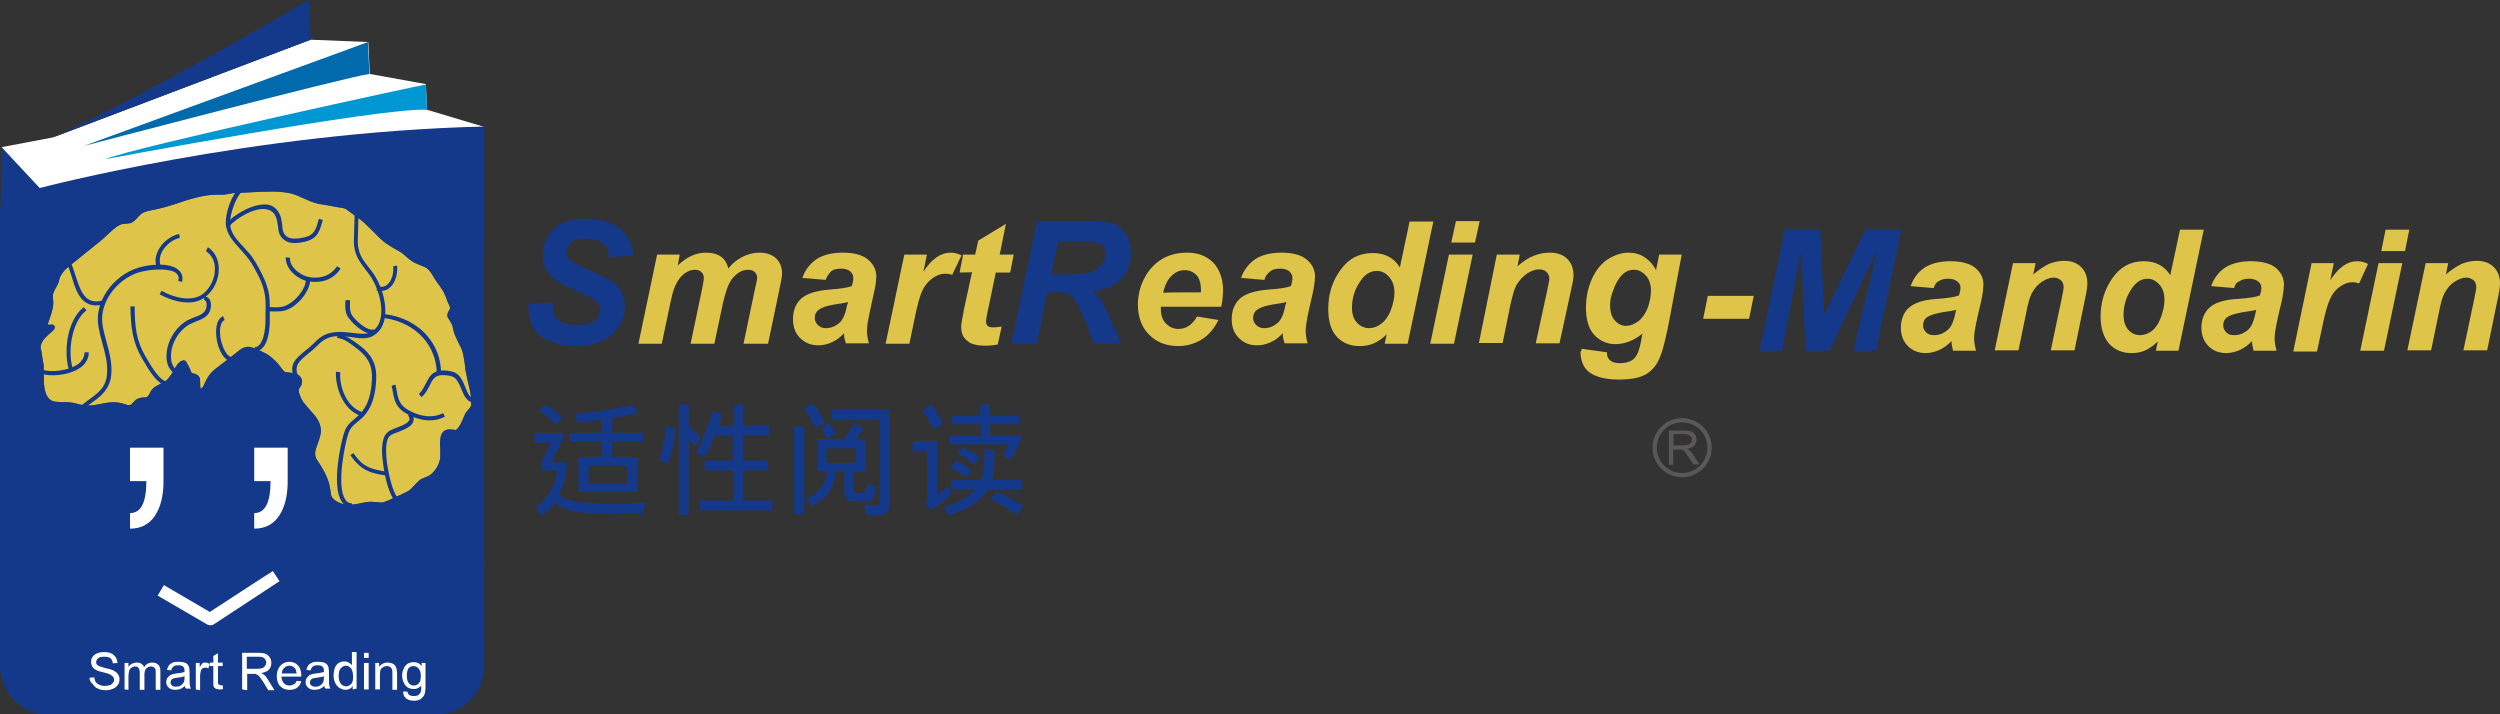 <?xml version="1.0" encoding="utf-8"?>
<!-- Generator: Adobe Illustrator 25.4.1, SVG Export Plug-In . SVG Version: 6.00 Build 0)  -->
<svg version="1.1" id="圖層_1" xmlns="http://www.w3.org/2000/svg" xmlns:xlink="http://www.w3.org/1999/xlink" x="0px" y="0px"
	 viewBox="0 0 642.2 183.5" style="enable-background:new 0 0 642.2 183.5;" xml:space="preserve">
<rect x="0" y="0" width="642.2" height="183.5" fill="#333333" stroke="none"/>
<style type="text/css">
	.st0{fill:#FFFFFF;}
	.st1{fill:#14398B;}
	.st2{fill:#006AAD;}
	.st3{fill:#0097D2;}
	.st4{fill:#DFC44A;}
	.st5{opacity:0.25;fill:#DFC44A;enable-background:new    ;}
	.st6{fill:#595757;}
</style>
<g>
	<polygon class="st0" points="0.4,37.8 13.6,35.3 79.8,10.2 94.6,10.8 95,19 109.4,21.6 109.7,28.2 124.4,32.6 13.6,55.8 	"/>
	<path class="st1" d="M124.4,170.9c0,7-5.6,12.7-12.5,12.7H12.5c-6.9,0-12.5-5.7-12.5-12.7V55.2c0-7,5.6-2.1,12.5-2.1h99.3
		c6.9,0,12.5-4.9,12.5,2.1L124.4,170.9L124.4,170.9z"/>
	<g>
		<path class="st0" d="M23,174.1l1.2-0.1c0.1,0.5,0.2,0.9,0.4,1.2c0.2,0.3,0.5,0.5,0.9,0.7s0.9,0.3,1.4,0.3c0.5,0,0.9-0.1,1.3-0.2
			c0.4-0.1,0.6-0.3,0.8-0.6c0.2-0.2,0.3-0.5,0.3-0.8c0-0.3-0.1-0.6-0.3-0.8c-0.2-0.2-0.5-0.4-0.8-0.6c-0.2-0.1-0.8-0.3-1.7-0.5
			c-0.9-0.2-1.5-0.4-1.8-0.6c-0.4-0.2-0.8-0.5-1-0.9c-0.2-0.4-0.3-0.7-0.3-1.2c0-0.5,0.1-0.9,0.4-1.3c0.3-0.4,0.7-0.7,1.2-0.9
			c0.5-0.2,1.1-0.3,1.7-0.3c0.7,0,1.3,0.1,1.8,0.3c0.5,0.2,0.9,0.6,1.2,1c0.3,0.4,0.4,0.9,0.5,1.5l-1.2,0.1c-0.1-0.6-0.3-1-0.6-1.3
			c-0.4-0.3-0.9-0.4-1.6-0.4c-0.8,0-1.3,0.1-1.6,0.4c-0.3,0.3-0.5,0.6-0.5,1c0,0.3,0.1,0.6,0.4,0.8c0.2,0.2,0.9,0.4,1.9,0.7
			c1,0.2,1.7,0.4,2.1,0.6c0.5,0.3,1,0.6,1.2,1c0.3,0.4,0.4,0.8,0.4,1.3c0,0.5-0.1,1-0.4,1.4c-0.3,0.4-0.7,0.8-1.2,1
			c-0.5,0.2-1.1,0.4-1.8,0.4c-0.8,0-1.6-0.1-2.1-0.4c-0.6-0.2-1-0.6-1.3-1.1C23.2,175.2,23,174.7,23,174.1z"/>
		<path class="st0" d="M32,177.1v-6.8h1v1c0.2-0.3,0.5-0.6,0.9-0.8c0.4-0.2,0.8-0.3,1.2-0.3c0.5,0,0.9,0.1,1.2,0.3
			c0.3,0.2,0.6,0.5,0.7,0.9c0.5-0.8,1.2-1.2,2.1-1.2c0.7,0,1.2,0.2,1.6,0.6c0.4,0.4,0.5,1,0.5,1.7v4.7h-1.2v-4.3c0-0.5,0-0.8-0.1-1
			c-0.1-0.2-0.2-0.4-0.4-0.5c-0.2-0.1-0.4-0.2-0.7-0.2c-0.5,0-0.9,0.2-1.2,0.5c-0.3,0.3-0.5,0.8-0.5,1.5v4h-1.2v-4.4
			c0-0.5-0.1-0.9-0.3-1.2c-0.2-0.3-0.5-0.4-0.9-0.4c-0.3,0-0.6,0.1-0.9,0.3c-0.3,0.2-0.5,0.4-0.6,0.8c-0.1,0.3-0.2,0.8-0.2,1.4v3.5
			L32,177.1L32,177.1z"/>
		<path class="st0" d="M47.5,176.2c-0.4,0.4-0.8,0.6-1.2,0.8c-0.4,0.1-0.8,0.2-1.3,0.2c-0.8,0-1.3-0.2-1.7-0.6
			c-0.4-0.4-0.6-0.8-0.6-1.4c0-0.3,0.1-0.6,0.2-0.9c0.2-0.3,0.4-0.5,0.6-0.7c0.3-0.2,0.5-0.3,0.8-0.4c0.2-0.1,0.6-0.1,1-0.2
			c0.9-0.1,1.6-0.2,2.1-0.4c0-0.2,0-0.3,0-0.3c0-0.5-0.1-0.8-0.3-1c-0.3-0.3-0.7-0.4-1.3-0.4c-0.5,0-1,0.1-1.2,0.3
			c-0.3,0.2-0.5,0.5-0.6,1l-1.1-0.1c0.1-0.5,0.3-0.9,0.5-1.2c0.2-0.3,0.6-0.5,1-0.7c0.4-0.2,1-0.2,1.6-0.2c0.6,0,1.1,0.1,1.4,0.2
			c0.4,0.1,0.6,0.3,0.8,0.5c0.2,0.2,0.3,0.5,0.4,0.8c0,0.2,0.1,0.6,0.1,1.1v1.5c0,1.1,0,1.8,0.1,2c0,0.3,0.1,0.6,0.3,0.8h-1.2
			C47.6,176.8,47.5,176.6,47.5,176.2z M47.4,173.7c-0.4,0.2-1.1,0.3-1.9,0.4c-0.5,0.1-0.8,0.1-1,0.2c-0.2,0.1-0.4,0.2-0.5,0.4
			c-0.1,0.2-0.2,0.3-0.2,0.6c0,0.3,0.1,0.6,0.4,0.8c0.2,0.2,0.6,0.3,1,0.3c0.4,0,0.9-0.1,1.2-0.3c0.3-0.2,0.6-0.5,0.8-0.8
			c0.1-0.3,0.2-0.6,0.2-1.2L47.4,173.7z"/>
		<path class="st0" d="M50.3,177.1v-6.8h1v1.1c0.3-0.5,0.5-0.8,0.7-1s0.5-0.2,0.7-0.2c0.4,0,0.8,0.1,1.2,0.4l-0.4,1.1
			c-0.3-0.2-0.6-0.2-0.8-0.2c-0.3,0-0.5,0.1-0.7,0.2c-0.2,0.1-0.3,0.4-0.4,0.6c-0.1,0.4-0.2,0.9-0.2,1.4v3.6L50.3,177.1L50.3,177.1z
			"/>
		<path class="st0" d="M57.2,176l0.1,1c-0.3,0.1-0.6,0.1-0.9,0.1c-0.4,0-0.7-0.1-1-0.2c-0.2-0.1-0.4-0.3-0.5-0.5
			c-0.1-0.2-0.1-0.7-0.1-1.4v-3.9h-0.9v-0.9h0.9v-1.7l1.2-0.7v2.4h1.2v0.9h-1.2v4c0,0.3,0,0.5,0.1,0.6c0,0.1,0.1,0.2,0.2,0.2
			c0.1,0.1,0.2,0.1,0.4,0.1C56.9,176.1,57,176.1,57.2,176z"/>
		<path class="st0" d="M62.2,177.1v-9.4h4.2c0.8,0,1.5,0.1,1.9,0.3c0.4,0.2,0.8,0.5,1,0.9c0.3,0.4,0.4,0.9,0.4,1.4
			c0,0.7-0.2,1.2-0.6,1.7c-0.4,0.5-1.1,0.7-2,0.9c0.3,0.2,0.6,0.3,0.8,0.5c0.4,0.3,0.7,0.8,1,1.3l1.6,2.6h-1.6l-1.2-2
			c-0.4-0.6-0.7-1-0.9-1.3c-0.2-0.3-0.4-0.5-0.6-0.6c-0.2-0.1-0.4-0.2-0.6-0.3c-0.1,0-0.4,0-0.7,0h-1.4v4.2L62.2,177.1L62.2,177.1z
			 M63.4,171.8h2.7c0.6,0,1-0.1,1.3-0.2c0.3-0.1,0.6-0.3,0.7-0.6c0.2-0.3,0.3-0.5,0.3-0.8c0-0.4-0.2-0.8-0.5-1.1
			c-0.3-0.3-0.8-0.4-1.5-0.4h-3L63.4,171.8L63.4,171.8z"/>
		<path class="st0" d="M76.2,174.9l1.2,0.1c-0.2,0.7-0.5,1.2-1,1.6s-1.2,0.6-2,0.6c-1,0-1.8-0.3-2.4-0.9c-0.6-0.6-0.9-1.5-0.9-2.6
			c0-1.1,0.3-2,0.9-2.7c0.6-0.6,1.4-1,2.3-1c0.9,0,1.7,0.3,2.2,0.9c0.6,0.6,0.9,1.5,0.9,2.6c0,0.1,0,0.2,0,0.3h-5.1
			c0,0.7,0.3,1.3,0.6,1.7c0.4,0.4,0.9,0.6,1.4,0.6c0.4,0,0.8-0.1,1.1-0.3C75.8,175.7,76,175.4,76.2,174.9z M72.4,173h3.8
			c-0.1-0.6-0.2-1-0.4-1.3c-0.4-0.4-0.8-0.7-1.4-0.7c-0.5,0-1,0.2-1.3,0.5C72.6,171.9,72.4,172.4,72.4,173z"/>
		<path class="st0" d="M83.3,176.2c-0.4,0.4-0.8,0.6-1.2,0.8c-0.4,0.1-0.8,0.2-1.3,0.2c-0.8,0-1.3-0.2-1.7-0.6
			c-0.4-0.4-0.6-0.8-0.6-1.4c0-0.3,0.1-0.6,0.2-0.9c0.2-0.3,0.4-0.5,0.6-0.7c0.2-0.2,0.5-0.3,0.8-0.4c0.2-0.1,0.6-0.1,1-0.2
			c0.9-0.1,1.6-0.2,2.1-0.4c0-0.2,0-0.3,0-0.3c0-0.5-0.1-0.8-0.3-1c-0.3-0.3-0.7-0.4-1.3-0.4c-0.6,0-1,0.1-1.2,0.3
			c-0.3,0.2-0.5,0.5-0.6,1l-1.1-0.1c0.1-0.5,0.3-0.9,0.5-1.2c0.2-0.3,0.6-0.5,1-0.7c0.4-0.2,1-0.2,1.6-0.2c0.6,0,1.1,0.1,1.4,0.2
			c0.4,0.1,0.6,0.3,0.8,0.5c0.2,0.2,0.3,0.5,0.4,0.8c0,0.2,0.1,0.6,0.1,1.1v1.5c0,1.1,0,1.8,0.1,2s0.1,0.6,0.3,0.8h-1.2
			C83.4,176.8,83.4,176.6,83.3,176.2z M83.2,173.7c-0.4,0.2-1.1,0.3-1.9,0.4c-0.5,0.1-0.8,0.1-1,0.2c-0.2,0.1-0.4,0.2-0.5,0.4
			c-0.1,0.2-0.2,0.3-0.2,0.6c0,0.3,0.1,0.6,0.4,0.8c0.2,0.2,0.6,0.3,1,0.3c0.5,0,0.9-0.1,1.2-0.3c0.4-0.2,0.6-0.5,0.8-0.8
			c0.1-0.3,0.2-0.6,0.2-1.2L83.2,173.7z"/>
		<path class="st0" d="M90.6,177.1v-0.9c-0.4,0.7-1.1,1-1.9,1c-0.5,0-1-0.2-1.5-0.5c-0.5-0.3-0.8-0.7-1.1-1.3s-0.4-1.2-0.4-1.9
			c0-0.7,0.1-1.3,0.3-1.9c0.2-0.6,0.6-1,1-1.3c0.5-0.3,1-0.4,1.5-0.4c0.4,0,0.8,0.1,1.1,0.3c0.3,0.2,0.6,0.4,0.8,0.7v-3.4h1.2v9.4
			L90.6,177.1L90.6,177.1z M87,173.7c0,0.9,0.2,1.5,0.6,2c0.4,0.4,0.8,0.6,1.3,0.6c0.5,0,0.9-0.2,1.3-0.6c0.4-0.4,0.5-1,0.5-1.9
			c0-0.9-0.2-1.6-0.5-2.1c-0.4-0.4-0.8-0.7-1.3-0.7c-0.5,0-0.9,0.2-1.3,0.6C87.1,172.1,87,172.8,87,173.7z"/>
		<path class="st0" d="M93.5,169v-1.3h1.2v1.3H93.5z M93.5,177.1v-6.8h1.2v6.8H93.5z"/>
		<path class="st0" d="M96.4,177.1v-6.8h1v1c0.5-0.7,1.2-1.1,2.2-1.1c0.4,0,0.8,0.1,1.1,0.2c0.3,0.1,0.6,0.3,0.8,0.6
			c0.2,0.2,0.3,0.5,0.4,0.9c0,0.2,0.1,0.6,0.1,1.1v4.2h-1.2v-4.2c0-0.5,0-0.8-0.1-1.1c-0.1-0.2-0.3-0.4-0.5-0.6
			c-0.2-0.1-0.5-0.2-0.8-0.2c-0.5,0-0.9,0.2-1.3,0.5c-0.4,0.3-0.5,0.9-0.5,1.8v3.7L96.4,177.1L96.4,177.1z"/>
		<path class="st0" d="M103.6,177.6l1.1,0.1c0,0.4,0.2,0.6,0.4,0.8c0.3,0.2,0.7,0.3,1.2,0.3c0.5,0,1-0.1,1.2-0.3
			c0.3-0.2,0.5-0.5,0.6-0.9c0.1-0.2,0.1-0.7,0.1-1.5c-0.5,0.6-1.1,0.9-1.9,0.9c-0.9,0-1.7-0.3-2.2-1c-0.5-0.7-0.8-1.5-0.8-2.4
			c0-0.7,0.1-1.3,0.4-1.8c0.2-0.6,0.6-1,1-1.3c0.5-0.3,1-0.4,1.6-0.4c0.8,0,1.5,0.3,2,1v-0.8h1v5.9c0,1.1-0.1,1.8-0.3,2.3
			c-0.2,0.4-0.6,0.8-1,1.1c-0.5,0.3-1,0.4-1.7,0.4c-0.8,0-1.5-0.2-2-0.6C103.8,178.9,103.5,178.4,103.6,177.6z M104.5,173.5
			c0,0.9,0.2,1.6,0.5,2c0.4,0.4,0.8,0.6,1.3,0.6c0.5,0,1-0.2,1.3-0.6c0.4-0.4,0.5-1.1,0.5-1.9c0-0.8-0.2-1.5-0.6-1.9
			c-0.4-0.4-0.8-0.6-1.3-0.6c-0.5,0-1,0.2-1.3,0.6C104.7,172.1,104.5,172.7,104.5,173.5z"/>
	</g>
	<path class="st1" d="M0.4,37.8l9.8,10.5c0,0,54.5-14.4,114.2-15.8l0,0v30.9H0L0.4,37.8z"/>
	<path class="st1" d="M13.6,35.3l66.2-25.1L79.3,0C79.3,0,38.6,24,13.6,35.3z"/>
	<path class="st2" d="M21.5,37.5c0,0,67.7-17.8,73.4-18.5l-0.4-8.2C94.6,10.8,33.2,33.2,21.5,37.5z"/>
	<path class="st3" d="M27,40.9c0,0,71.2-13.4,82.7-12.7l-0.3-6.5C109.4,21.6,34.7,37.7,27,40.9z"/>
	<path class="st4" d="M13.6,76.7C13.1,74.5,15,72.6,15,72c0.2-1.9,1.6-3.5,3.2-4.7c2.8-2.2,5.5-4.5,8.3-6.7c1.8-1.5,3.6-3.8,5.9-4.1
		c0.5-0.1,1.3,0,1.7-0.2c0.9-0.4,1.7-1.6,2.5-2.2c1.1-0.8,1.8-0.9,3-1.1c2.1-0.4,4.4-1,6.4-1.7c2.2-0.8,4.3-1.4,6.6-2
		c2.5-0.6,4.9-0.4,7.4-0.5c3.3-0.1,6.5-0.5,9.8-0.4c1.6,0,3.1,0.1,4.7,0.4c2.7,0.5,5,2.3,7.7,2.8c1.5,0.3,3.1,0.5,4.7,0.9
		c0.9,0.2,1.9,0.2,2.7,0.8c1,0.7,1.9,1.4,2.9,2.1c2.5,1.7,4.3,4.2,6.6,6.1c1.5,1.2,3.6,2,5,3.2c1,0.8,1.7,1.6,2.9,2.2
		c1.2,0.6,2.8,0.8,3.8,1.8c1,1,1.7,2.5,2.4,3.7c0.5,0.8,1.1,1.5,1.5,2.3c0.4,0.8,0.7,1.6,1,2.5c0.7,1.5,1.2,2,0.4,3.2
		c-0.7,1-0.3,1.1,0.5,2.4c0.6,1,0.5,1.8,0.9,2.8c0.5,1.6,1.7,3.1,2.1,4.6c0.5,1.6,0.6,3.4,0.8,5c0.4,2.5,1.4,5.2,1.5,7.7
		c0,0.6,0.2,1.4,0,1.9c-0.3,0.7-1.1,1.1-1.4,1.8c-0.7,1.4-1.3,3.6-2.6,4.5c-0.7,0.5-0.9,0.1-2,0.1c-0.9,0-1.4,0.3-1.6,1.2
		c-0.3,1.5,0.1,3.4,0,5c-0.2,2.1-1.4,4.2-3,5.4c-0.8,0.6-1.9,0.6-2.7,1.3c-0.9,0.8-1.5,1.9-2.6,2.6c-1.3,0.8-2.8,1.4-4.3,2
		c-1,0.4-2,1-3.1,1.1c-0.9,0.1-1.8-0.2-2.7-0.2c-2.6,0.1-4.6,1.2-7.4,0.5c-0.9-0.2-1.9-0.7-2.6-1.2c-1.5-1.2-1.1-2.3-1.4-3.9
		c-0.5-2.1-1.7-4.5-2.9-6.2c-2-2.8,0.5-5.1,0.7-7.8c0.2-3.2-2.7-4.9-4.3-7.4c-0.6-0.9-1.3-2.5-1.4-3.5c0-0.9,0.9-1.2,0.9-2.1
		c-0.1-2-3-1.3-4.1-1.8c-0.7-0.3-1.1-1.4-1.6-1.9c-0.7-0.8-1.5-1.6-2.4-2.2c-1-0.8-2.1-1.1-3.3-1.6c-0.7-0.3-1.4-0.6-2.3-0.4
		c-1.1,0.3-2.5,1.7-3.5,2.4c-1.3,0.9-2.6,1.9-3.8,2.9c-0.8,0.7-1.6,1.5-2.1,2.4c-0.4,0.8-0.6,1.9-1.3,2.5c-2.4,1.9-1.4-1.9-1.8-2.9
		c-0.3-0.8-1.1-0.4-1.8-1c-0.7-0.6-0.8-2-1.5-2.6c-0.1-0.1-0.2-0.3-0.3-0.4c-1,0.2-1.7,2.1-2.3,2.9c-0.5,0.8-1.2,1.7-2,2.3
		c-0.7,0.5-1.6,0.7-2.4,1.2c-0.9,0.6-1.1,1.1-1.7,2c-1,1.6-2.1,0.6-3.5,1.5c-0.7,0.4-0.8,1-1.6,1.3c-0.9,0.3-1.8-0.2-2.7-0.4
		c-1.7-0.4-3.4-0.2-5.3,0.2c-2.5,0.5-4,0.5-6.3-0.1c-1.7-0.4-3.4-0.4-5.2-0.5c-2.8-0.2-3.7-3.1-3.7-5.7c0-1.5,0-3.1-0.1-4.6
		c-0.1-1.3-0.5-2.4-0.5-3.7c0,0-0.9-2.1,2-4.6c2.9-2.5,0.8-0.4-0.2-1.8C11.9,82.4,14.1,79.2,13.6,76.7z"/>
	<path class="st1" d="M64.3,47.8L60,48l-1.7,0c-1.9,0-3.9,0-5.9,0.5c-2.4,0.6-4.5,1.2-6.7,2c-1.9,0.7-4.1,1.3-6.3,1.7l-0.3,0.1
		c-1.1,0.2-1.9,0.4-3.1,1.2l-1.1,1c-0.4,0.5-0.9,0.9-1.3,1.1c0,0-0.9,0.1-0.9,0.1l-0.6,0.1c-2,0.3-3.5,1.7-4.9,3.1L25.9,60l-8.2,6.7
		c-2.1,1.6-3.3,3.4-3.5,5.3c0-0.1-0.3,0.4-0.3,0.4c-0.5,0.8-1.3,2.1-1.3,3.6c0,0.3,0,0.6,0.1,0.9l0,0c0,0.2,0.1,0.4,0.1,0.7
		c0,1-0.4,2.2-0.8,3.2c-0.3,0.8-0.5,1.5-0.5,2.1c0,0.3,0.1,0.5,0.2,0.8c0.2,0.3,0.4,0.4,0.6,0.6c-0.1,0.1-0.3,0.2-0.3,0.2
		c-2,1.7-2.4,3.3-2.4,4.4c0,0.4,0.1,0.7,0.1,0.9c0,0.2,0.3,2.1,0.3,2.1l0.3,1.6c0,0,0.1,4.5,0.1,4.5c0,3.7,1.7,6.3,4.5,6.4l1.4,0.1
		c1.3,0,2.5,0.1,3.6,0.4c2.3,0.6,4,0.6,6.7,0.1c1.9-0.4,3.4-0.5,4.9-0.2l0.6,0.2c0.7,0.2,1.6,0.5,2.6,0.2c0.7-0.2,1-0.6,1.2-0.9
		l0.5-0.4c0.4-0.3,0.8-0.3,1.2-0.3c0.7-0.1,1.7-0.1,2.5-1.4l0.3-0.6c0.3-0.6,0.5-0.9,1.1-1.2l1-0.5l1.5-0.8c0.9-0.7,1.6-1.7,2.2-2.5
		l0.5-0.8c0.2-0.4,0.6-1.1,0.9-1.5c0.2,0.2,0.3,0.5,0.4,0.9c0.2,0.5,0.5,1.2,1,1.6c0.5,0.4,1,0.5,1.3,0.6l0.3,0.1c0,0.1,0,0.4,0,0.8
		c0,0.1,0,0.5,0,0.6c0,1,0.1,2,0.9,2.4c0.8,0.4,1.6-0.1,2.1-0.6c0.7-0.5,0.9-1.3,1.2-1.9l0.3-0.8c0.4-0.8,1.1-1.6,1.9-2.2
		c0,0,3.8-2.9,3.8-2.9l1.1-0.9c0.7-0.6,1.5-1.3,2.1-1.4c0.6-0.1,1.1,0.1,1.8,0.4l1,0.5c0.8,0.3,1.5,0.6,2.1,1.1
		c0.8,0.6,1.6,1.4,2.3,2.1l0.4,0.6c0.4,0.6,0.8,1.2,1.4,1.5c0.5,0.2,1.1,0.3,1.7,0.3c1.5,0.1,1.9,0.3,1.9,0.8c0,0,0,0,0,0
		c0,0.1-0.1,0.3-0.3,0.5c-0.2,0.3-0.6,0.8-0.6,1.5c0,0,0,0,0,0c0,1.3,0.9,3.1,1.5,4l1.8,2.2c1.3,1.4,2.4,2.7,2.4,4.4
		c0,0.1,0,0.2,0,0.3c-0.1,0.8-0.4,1.6-0.7,2.5c-0.4,1-0.8,2-0.8,3.1c0,0.9,0.2,1.8,0.9,2.7c1,1.4,2.3,3.8,2.8,5.9l0.2,1.1
		c0.1,1.1,0.2,2.1,1.5,3.2c0.8,0.6,1.9,1.2,2.9,1.4c1.9,0.5,3.5,0.1,5-0.2c0.9-0.2,1.7-0.3,2.6-0.4l1.2,0.1l1.5,0.1
		c1-0.1,1.9-0.5,2.6-0.8l0.8-0.3c0,0,0.2-0.1,0.2-0.1c1.4-0.6,2.9-1.2,4.2-2c0.8-0.5,1.3-1.1,1.8-1.7l0.9-1c0.3-0.3,0.7-0.4,1.1-0.6
		l1.5-0.7c1.9-1.4,3.2-3.7,3.4-5.9l0-2.3c-0.1-1-0.1-1.9,0-2.7c0.1-0.5,0.2-0.6,0.9-0.6l0.7,0.1c0.5,0.1,1,0.2,1.8-0.3
		c1.1-0.9,1.8-2.5,2.4-3.8l0.4-1l0.5-0.7c0.3-0.3,0.7-0.7,0.9-1.2c0.1-0.3,0.1-0.6,0.1-0.9c0-0.3,0-0.6,0-0.9l0-0.4
		c-0.1-1.6-0.5-3.3-0.9-4.9l-0.6-2.8l-0.2-1.6c-0.1-1.2-0.3-2.3-0.6-3.4c-0.3-0.9-0.7-1.7-1.1-2.5l-1-2.2l-0.2-1
		c-0.1-0.6-0.3-1.3-0.7-2l-0.5-0.7c0,0-0.3-0.5-0.3-0.5c0,0,0.2-0.3,0.2-0.3c0.4-0.6,0.5-1,0.5-1.5c0-0.6-0.3-1.2-0.6-1.8l-0.3-0.7
		l-0.4-1l-0.7-1.5l-1-1.6l-0.6-0.8l-0.7-1.2c-0.5-0.9-1.1-1.9-1.8-2.6c-0.8-0.8-1.8-1.1-2.7-1.5l-1.2-0.5c-0.8-0.4-1.4-0.9-2-1.5
		l-0.8-0.6c-0.7-0.6-1.6-1.1-2.5-1.6c-0.9-0.5-1.8-1-2.5-1.6c-1-0.8-1.9-1.7-2.7-2.6c-1.2-1.2-2.4-2.5-3.9-3.5c0,0-1.4-1-1.4-1
		l-1.5-1.1c-0.8-0.5-1.6-0.6-2.4-0.8l-0.6-0.1l-2.8-0.5l-1.9-0.3c-1.3-0.2-2.5-0.8-3.8-1.4c-1.3-0.6-2.6-1.2-4-1.4
		c-1.6-0.3-3.3-0.4-4.8-0.4C68,47.5,66.1,47.7,64.3,47.8z M60,49.6l4.3-0.2c1.8-0.1,3.7-0.2,5.5-0.2c1.5,0,3,0.1,4.5,0.4
		c1.2,0.2,2.4,0.8,3.6,1.3c1.3,0.6,2.6,1.2,4.1,1.5l1.9,0.3l2.7,0.5c0,0,0.7,0.1,0.7,0.1c0.6,0.1,1.3,0.2,1.7,0.5l1.5,1.1l1.4,1
		c1.3,0.9,2.5,2.1,3.7,3.3c0.9,0.9,1.8,1.9,2.9,2.8c0.8,0.7,1.8,1.2,2.7,1.8c0.9,0.5,1.7,0.9,2.3,1.4c0,0,0.7,0.6,0.7,0.6
		c0.7,0.6,1.4,1.2,2.3,1.7c0,0,1.4,0.6,1.4,0.6c0.8,0.3,1.6,0.6,2.1,1.1c0.6,0.6,1.1,1.4,1.6,2.3l0.8,1.2l0.6,0.8l0.9,1.4l0.6,1.3
		l0.4,1.1l0.3,0.7c0.5,1,0.5,1.2,0.2,1.7c-0.8,1.2-0.5,1.8,0.1,2.6l0.4,0.7c0.3,0.5,0.4,0.9,0.5,1.5l0.3,1.2l1.1,2.4
		c0.4,0.8,0.8,1.5,1,2.2c0.3,1,0.4,2.1,0.6,3.2l0.2,1.7l0.6,2.9c0.4,1.6,0.8,3.2,0.8,4.6l0,0.5c0,0.3,0.1,0.9,0,1.1
		c-0.1,0.2-0.3,0.4-0.5,0.7l-0.9,1.1l-0.5,1.1c-0.5,1.2-1.1,2.6-1.9,3.2c0,0-0.2,0.1-0.2,0.1l-0.3-0.1l-1.1-0.1
		c-1.3,0-2.1,0.6-2.4,1.9c-0.2,1-0.2,2.1-0.1,3.1l0,2c-0.1,1.8-1.2,3.7-2.7,4.8l-1.1,0.5c-0.5,0.2-1.2,0.4-1.7,0.9
		c0,0-1.1,1.1-1.1,1.1c-0.4,0.5-0.9,1-1.4,1.4c-1.2,0.7-2.6,1.3-4,1.9l-0.2,0.1c0,0-0.8,0.4-0.8,0.4c-0.7,0.3-1.4,0.6-2.1,0.7
		l-1.2-0.1l-1.4-0.1c-1.1,0-2,0.2-2.9,0.4c-1.4,0.3-2.7,0.5-4.3,0.2c-0.8-0.2-1.7-0.6-2.3-1.1c-0.8-0.7-0.9-1.2-1-2.2l-0.2-1.3
		c-0.5-2.4-2-4.9-3.1-6.5c-1.1-1.5-0.6-2.8,0-4.4c0.3-0.9,0.7-1.9,0.8-2.9c0.2-2.5-1.3-4.2-2.8-5.8l-1.7-2c-0.6-0.9-1.2-2.3-1.2-3.1
		c0-0.2,0.1-0.3,0.3-0.6c0.3-0.4,0.6-0.9,0.6-1.6c-0.2-2-2.1-2.2-3.3-2.3c-0.5,0-1-0.1-1.2-0.2c-0.2-0.1-0.5-0.6-0.8-0.9l-0.6-0.8
		c-0.7-0.9-1.6-1.7-2.5-2.4c-0.8-0.6-1.6-0.9-2.4-1.3l-1-0.4c-0.8-0.4-1.7-0.8-2.8-0.5c-1,0.2-1.9,1.1-2.8,1.8l-1,0.8l-3.8,2.9
		c-1,0.8-1.8,1.7-2.3,2.7l-0.5,1c-0.2,0.5-0.4,1-0.7,1.2c-0.2,0.1-0.3,0.2-0.4,0.3c0-0.2-0.1-0.6-0.1-0.9c0-0.1,0-0.5,0-0.6
		c0-0.5,0-0.9-0.1-1.3c-0.3-0.8-1-1-1.4-1.1c-0.3-0.1-0.4-0.1-0.6-0.2c-0.2-0.2-0.4-0.6-0.5-1c-0.2-0.5-0.5-1.1-0.9-1.6
		c0.1,0.1,0.1,0.1,0.2,0.2l-0.2-0.4c-0.2-0.3-0.5-0.5-0.9-0.4c-1.1,0.2-1.8,1.5-2.4,2.6l-0.4,0.7c-0.5,0.7-1.1,1.6-1.8,2.1l-1.2,0.6
		l-1.1,0.6c-0.9,0.5-1.3,1.1-1.6,1.8l-0.3,0.5c-0.4,0.6-0.6,0.6-1.3,0.6c-0.5,0-1.2,0.1-2,0.6l-0.8,0.8c-0.2,0.3-0.3,0.4-0.6,0.5
		c-0.4,0.2-1,0-1.5-0.2l-0.7-0.2c-2-0.5-3.9-0.2-5.6,0.2c-2.5,0.5-3.9,0.5-6-0.1c-1.3-0.4-2.6-0.4-4-0.4l-1.4-0.1
		c-2.8-0.2-3-4.1-3-4.9l-0.1-4.6l-0.3-1.7l-0.3-1.9c0-0.1,0-0.2-0.1-0.3c0-0.1-0.6-1.6,1.8-3.7l0.9-0.8c0.7-0.6,1-0.9,0.8-1.5
		c-0.1-0.3-0.4-0.5-1-0.4c-0.4,0.1-0.6,0-0.7-0.2c0-0.1,0.3-0.9,0.5-1.5c0.5-1.4,1.1-3.2,0.8-4.8l0,0c-0.3-1.3,0.5-2.5,1-3.4
		l0.5-1.1c0.2-1.8,1.7-3.3,2.9-4.2l8.3-6.7c0,0,1.4-1.3,1.4-1.3c1.3-1.2,2.6-2.5,4-2.7l0.5,0l1.4-0.2c0.7-0.3,1.3-0.9,1.8-1.5
		l0.8-0.8c0.8-0.6,1.4-0.7,2.4-0.9l0.3-0.1c2.3-0.4,4.6-1.1,6.5-1.7c2.2-0.8,4.2-1.4,6.6-1.9c1.8-0.4,3.6-0.4,5.6-0.4L60,49.6z"/>
	<path class="st5" d="M13.6,76.7C13.1,74.5,15,72.6,15,72c0.2-1.9,1.6-3.5,3.2-4.7c2.8-2.2,5.5-4.5,8.3-6.7c1.8-1.5,3.6-3.8,5.9-4.1
		c0.5-0.1,1.3,0,1.7-0.2c0.9-0.4,1.7-1.6,2.5-2.2c1.1-0.8,1.8-0.9,3-1.1c2.1-0.4,4.4-1,6.4-1.7c2.2-0.8,4.3-1.4,6.6-2
		c2.5-0.6,4.9-0.4,7.4-0.5c3.3-0.1,6.5-0.5,9.8-0.4c1.6,0,3.1,0.1,4.7,0.4c2.7,0.5,5,2.3,7.7,2.8c1.5,0.3,3.1,0.5,4.7,0.9
		c0.9,0.2,1.9,0.2,2.7,0.8c1,0.7,1.9,1.4,2.9,2.1c2.5,1.7,4.3,4.2,6.6,6.1c1.5,1.2,3.6,2,5,3.2c1,0.8,1.7,1.6,2.9,2.2
		c1.2,0.6,2.8,0.8,3.8,1.8c1,1,1.7,2.5,2.4,3.7c0.5,0.8,1.1,1.5,1.5,2.3c0.4,0.8,0.7,1.6,1,2.5c0.7,1.5,1.2,2,0.4,3.2
		c-0.7,1-0.3,1.1,0.5,2.4c0.6,1,0.5,1.8,0.9,2.8c0.5,1.6,1.7,3.1,2.1,4.6c0.5,1.6,0.6,3.4,0.8,5c0.4,2.5,1.4,5.2,1.5,7.7
		c0,0.6,0.2,1.4,0,1.9c-0.3,0.7-1.1,1.1-1.4,1.8c-0.7,1.4-1.3,3.6-2.6,4.5c-0.7,0.5-0.9,0.1-2,0.1c-0.9,0-1.4,0.3-1.6,1.2
		c-0.3,1.5,0.1,3.4,0,5c-0.2,2.1-1.4,4.2-3,5.4c-0.8,0.6-1.9,0.6-2.7,1.3c-0.9,0.8-1.5,1.9-2.6,2.6c-1.3,0.8-2.8,1.4-4.3,2
		c-1,0.4-2,1-3.1,1.1c-0.9,0.1-1.8-0.2-2.7-0.2c-2.6,0.1-4.6,1.2-7.4,0.5c-0.9-0.2-1.9-0.7-2.6-1.2c-1.5-1.2-1.1-2.3-1.4-3.9
		c-0.5-2.1-1.7-4.5-2.9-6.2c-2-2.8,0.5-5.1,0.7-7.8c0.2-3.2-2.7-4.9-4.3-7.4c-0.6-0.9-1.3-2.5-1.4-3.5c0-0.9,0.9-1.2,0.9-2.1
		c-0.1-2-3-1.3-4.1-1.8c-0.7-0.3-1.1-1.4-1.6-1.9c-0.7-0.8-1.5-1.6-2.4-2.2c-1-0.8-2.1-1.1-3.3-1.6c-0.7-0.3-1.4-0.6-2.3-0.4
		c-1.1,0.3-2.5,1.7-3.5,2.4c-1.3,0.9-2.6,1.9-3.8,2.9c-0.8,0.7-1.6,1.5-2.1,2.4c-0.4,0.8-0.6,1.9-1.3,2.5c-2.4,1.9-1.4-1.9-1.8-2.9
		c-0.3-0.8-1.1-0.4-1.8-1c-0.7-0.6-0.8-2-1.5-2.6c-0.1-0.1-0.2-0.3-0.3-0.4c-1,0.2-1.7,2.1-2.3,2.9c-0.5,0.8-1.2,1.7-2,2.3
		c-0.7,0.5-1.6,0.7-2.4,1.2c-0.9,0.6-1.1,1.1-1.7,2c-1,1.6-2.1,0.6-3.5,1.5c-0.7,0.4-0.8,1-1.6,1.3c-0.9,0.3-1.8-0.2-2.7-0.4
		c-1.7-0.4-3.4-0.2-5.3,0.2c-2.5,0.5-4,0.5-6.3-0.1c-1.7-0.4-3.4-0.4-5.2-0.5c-2.8-0.2-3.7-3.1-3.7-5.7c0-1.5,0-3.1-0.1-4.6
		c-0.1-1.3-0.5-2.4-0.5-3.7c0,0-0.9-2.1,2-4.6c2.9-2.5,0.8-0.4-0.2-1.8C11.9,82.4,14.1,79.2,13.6,76.7z"/>
	<path class="st1" d="M64.3,47.8L60,48l-1.7,0c-1.9,0-3.9,0-5.9,0.5c-2.4,0.6-4.5,1.2-6.7,2c-1.9,0.7-4.1,1.3-6.3,1.7l-0.3,0.1
		c-1.1,0.2-1.9,0.4-3.1,1.2l-1.1,1c-0.4,0.5-0.9,0.9-1.3,1.1c0,0-0.9,0.1-0.9,0.1l-0.6,0.1c-2,0.3-3.5,1.7-4.9,3.1L25.9,60l-8.2,6.7
		c-2.1,1.6-3.3,3.4-3.5,5.3c0-0.1-0.3,0.4-0.3,0.4c-0.5,0.8-1.3,2.1-1.3,3.6c0,0.3,0,0.6,0.1,0.9l0,0c0,0.2,0.1,0.4,0.1,0.7
		c0,1-0.4,2.2-0.8,3.2c-0.3,0.8-0.5,1.5-0.5,2.1c0,0.3,0.1,0.5,0.2,0.8c0.2,0.3,0.4,0.4,0.6,0.6c-0.1,0.1-0.3,0.2-0.3,0.2
		c-2,1.7-2.4,3.3-2.4,4.4c0,0.4,0.1,0.7,0.1,0.9c0,0.2,0.3,2.1,0.3,2.1l0.3,1.6c0,0,0.1,4.5,0.1,4.5c0,3.7,1.7,6.3,4.5,6.4l1.4,0.1
		c1.3,0,2.5,0.1,3.6,0.4c2.3,0.6,4,0.6,6.7,0.1c1.9-0.4,3.4-0.5,4.9-0.2l0.6,0.2c0.7,0.2,1.6,0.5,2.6,0.2c0.7-0.2,1-0.6,1.2-0.9
		l0.5-0.4c0.4-0.3,0.8-0.3,1.2-0.3c0.7-0.1,1.7-0.1,2.5-1.4l0.3-0.6c0.3-0.6,0.5-0.9,1.1-1.2l1-0.5l1.5-0.8c0.9-0.7,1.6-1.7,2.2-2.5
		l0.5-0.8c0.2-0.4,0.6-1.1,0.9-1.5c0.2,0.2,0.3,0.5,0.4,0.9c0.2,0.5,0.5,1.2,1,1.6c0.5,0.4,1,0.5,1.3,0.6l0.3,0.1c0,0.1,0,0.4,0,0.8
		c0,0.1,0,0.5,0,0.6c0,1,0.1,2,0.9,2.4c0.8,0.4,1.6-0.1,2.1-0.6c0.7-0.5,0.9-1.3,1.2-1.9l0.3-0.8c0.4-0.8,1.1-1.6,1.9-2.2
		c0,0,3.8-2.9,3.8-2.9l1.1-0.9c0.7-0.6,1.5-1.3,2.1-1.4c0.6-0.1,1.1,0.1,1.8,0.4l1,0.5c0.8,0.3,1.5,0.6,2.1,1.1
		c0.8,0.6,1.6,1.4,2.3,2.1l0.4,0.6c0.4,0.6,0.8,1.2,1.4,1.5c0.5,0.2,1.1,0.3,1.7,0.3c1.5,0.1,1.9,0.3,1.9,0.8c0,0,0,0,0,0
		c0,0.1-0.1,0.3-0.3,0.5c-0.2,0.3-0.6,0.8-0.6,1.5c0,0,0,0,0,0c0,1.3,0.9,3.1,1.5,4l1.8,2.2c1.3,1.4,2.4,2.7,2.4,4.4
		c0,0.1,0,0.2,0,0.3c-0.1,0.8-0.4,1.6-0.7,2.5c-0.4,1-0.8,2-0.8,3.1c0,0.9,0.2,1.8,0.9,2.7c1,1.4,2.3,3.8,2.8,5.9l0.2,1.1
		c0.1,1.1,0.2,2.1,1.5,3.2c0.8,0.6,1.9,1.2,2.9,1.4c1.9,0.5,3.5,0.1,5-0.2c0.9-0.2,1.7-0.3,2.6-0.4l1.2,0.1l1.5,0.1
		c1-0.1,1.9-0.5,2.6-0.8l0.8-0.3c0,0,0.2-0.1,0.2-0.1c1.4-0.6,2.9-1.2,4.2-2c0.8-0.5,1.3-1.1,1.8-1.7l0.9-1c0.3-0.3,0.7-0.4,1.1-0.6
		l1.5-0.7c1.9-1.4,3.2-3.7,3.4-5.9l0-2.3c-0.1-1-0.1-1.9,0-2.7c0.1-0.5,0.2-0.6,0.9-0.6l0.7,0.1c0.5,0.1,1,0.2,1.8-0.3
		c1.1-0.9,1.8-2.5,2.4-3.8l0.4-1l0.5-0.7c0.3-0.3,0.7-0.7,0.9-1.2c0.1-0.3,0.1-0.6,0.1-0.9c0-0.3,0-0.6,0-0.9l0-0.4
		c-0.1-1.6-0.5-3.3-0.9-4.9l-0.6-2.8l-0.2-1.6c-0.1-1.2-0.3-2.3-0.6-3.4c-0.3-0.9-0.7-1.7-1.1-2.5l-1-2.2l-0.2-1
		c-0.1-0.6-0.3-1.3-0.7-2l-0.5-0.7c0,0-0.3-0.5-0.3-0.5c0,0,0.2-0.3,0.2-0.3c0.4-0.6,0.5-1,0.5-1.5c0-0.6-0.3-1.2-0.6-1.8l-0.3-0.7
		l-0.4-1l-0.7-1.5l-1-1.6l-0.6-0.8l-0.7-1.2c-0.5-0.9-1.1-1.9-1.8-2.6c-0.8-0.8-1.8-1.1-2.7-1.5l-1.2-0.5c-0.8-0.4-1.4-0.9-2-1.5
		l-0.8-0.6c-0.7-0.6-1.6-1.1-2.5-1.6c-0.9-0.5-1.8-1-2.5-1.6c-1-0.8-1.9-1.7-2.7-2.6c-1.2-1.2-2.4-2.5-3.9-3.5c0,0-1.4-1-1.4-1
		l-1.5-1.1c-0.8-0.5-1.6-0.6-2.4-0.8l-0.6-0.1l-2.8-0.5l-1.9-0.3c-1.3-0.2-2.5-0.8-3.8-1.4c-1.3-0.6-2.6-1.2-4-1.4
		c-1.6-0.3-3.3-0.4-4.8-0.4C68,47.5,66.1,47.7,64.3,47.8z M60,49.6l4.3-0.2c1.8-0.1,3.7-0.2,5.5-0.2c1.5,0,3,0.1,4.5,0.4
		c1.2,0.2,2.4,0.8,3.6,1.3c1.3,0.6,2.6,1.2,4.1,1.5l1.9,0.3l2.7,0.5c0,0,0.7,0.1,0.7,0.1c0.6,0.1,1.3,0.2,1.7,0.5l1.5,1.1l1.4,1
		c1.3,0.9,2.5,2.1,3.7,3.3c0.9,0.9,1.8,1.9,2.9,2.8c0.8,0.7,1.8,1.2,2.7,1.8c0.9,0.5,1.7,0.9,2.3,1.4c0,0,0.7,0.6,0.7,0.6
		c0.7,0.6,1.4,1.2,2.3,1.7c0,0,1.4,0.6,1.4,0.6c0.8,0.3,1.6,0.6,2.1,1.1c0.6,0.6,1.1,1.4,1.6,2.3l0.8,1.2l0.6,0.8l0.9,1.4l0.6,1.3
		l0.4,1.1l0.3,0.7c0.5,1,0.5,1.2,0.2,1.7c-0.8,1.2-0.5,1.8,0.1,2.6l0.4,0.7c0.3,0.5,0.4,0.9,0.5,1.5l0.3,1.2l1.1,2.4
		c0.4,0.8,0.8,1.5,1,2.2c0.3,1,0.4,2.1,0.6,3.2l0.2,1.7l0.6,2.9c0.4,1.6,0.8,3.2,0.8,4.6l0,0.5c0,0.3,0.1,0.9,0,1.1
		c-0.1,0.2-0.3,0.4-0.5,0.7l-0.9,1.1l-0.5,1.1c-0.5,1.2-1.1,2.6-1.9,3.2c0,0-0.2,0.1-0.2,0.1l-0.3-0.1l-1.1-0.1
		c-1.3,0-2.1,0.6-2.4,1.9c-0.2,1-0.2,2.1-0.1,3.1l0,2c-0.1,1.8-1.2,3.7-2.7,4.8l-1.1,0.5c-0.5,0.2-1.2,0.4-1.7,0.9
		c0,0-1.1,1.1-1.1,1.1c-0.4,0.5-0.9,1-1.4,1.4c-1.2,0.7-2.6,1.3-4,1.9l-0.2,0.1c0,0-0.8,0.4-0.8,0.4c-0.7,0.3-1.4,0.6-2.1,0.7
		l-1.2-0.1l-1.4-0.1c-1.1,0-2,0.2-2.9,0.4c-1.4,0.3-2.7,0.5-4.3,0.2c-0.8-0.2-1.7-0.6-2.3-1.1c-0.8-0.7-0.9-1.2-1-2.2l-0.2-1.3
		c-0.5-2.4-2-4.9-3.1-6.5c-1.1-1.5-0.6-2.8,0-4.4c0.3-0.9,0.7-1.9,0.8-2.9c0.2-2.5-1.3-4.2-2.8-5.8l-1.7-2c-0.6-0.9-1.2-2.3-1.2-3.1
		c0-0.2,0.1-0.3,0.3-0.6c0.3-0.4,0.6-0.9,0.6-1.6c-0.2-2-2.1-2.2-3.3-2.3c-0.5,0-1-0.1-1.2-0.2c-0.2-0.1-0.5-0.6-0.8-0.9l-0.6-0.8
		c-0.7-0.9-1.6-1.7-2.5-2.4c-0.8-0.6-1.6-0.9-2.4-1.3l-1-0.4c-0.8-0.4-1.7-0.8-2.8-0.5c-1,0.2-1.9,1.1-2.8,1.8l-1,0.8l-3.8,2.9
		c-1,0.8-1.8,1.7-2.3,2.7l-0.5,1c-0.2,0.5-0.4,1-0.7,1.2c-0.2,0.1-0.3,0.2-0.4,0.3c0-0.2-0.1-0.6-0.1-0.9c0-0.1,0-0.5,0-0.6
		c0-0.5,0-0.9-0.1-1.3c-0.3-0.8-1-1-1.4-1.1c-0.3-0.1-0.4-0.1-0.6-0.2c-0.2-0.2-0.4-0.6-0.5-1c-0.2-0.5-0.5-1.1-0.9-1.6
		c0.1,0.1,0.1,0.1,0.2,0.2l-0.2-0.4c-0.2-0.3-0.5-0.5-0.9-0.4c-1.1,0.2-1.8,1.5-2.4,2.6l-0.4,0.7c-0.5,0.7-1.1,1.6-1.8,2.1l-1.2,0.6
		l-1.1,0.6c-0.9,0.5-1.3,1.1-1.6,1.8l-0.3,0.5c-0.4,0.6-0.6,0.6-1.3,0.6c-0.5,0-1.2,0.1-2,0.6l-0.8,0.8c-0.2,0.3-0.3,0.4-0.6,0.5
		c-0.4,0.2-1,0-1.5-0.2l-0.7-0.2c-2-0.5-3.9-0.2-5.6,0.2c-2.5,0.5-3.9,0.5-6-0.1c-1.3-0.4-2.6-0.4-4-0.4l-1.4-0.1
		c-2.8-0.2-3-4.1-3-4.9l-0.1-4.6l-0.3-1.7l-0.3-1.9c0-0.1,0-0.2-0.1-0.3c0-0.1-0.6-1.6,1.8-3.7l0.9-0.8c0.7-0.6,1-0.9,0.8-1.5
		c-0.1-0.3-0.4-0.5-1-0.4c-0.4,0.1-0.6,0-0.7-0.2c0-0.1,0.3-0.9,0.5-1.5c0.5-1.4,1.1-3.2,0.8-4.8l0,0c-0.3-1.3,0.5-2.5,1-3.4
		l0.5-1.1c0.2-1.8,1.7-3.3,2.9-4.2l8.3-6.7c0,0,1.4-1.3,1.4-1.3c1.3-1.2,2.6-2.5,4-2.7l0.5,0l1.4-0.2c0.7-0.3,1.3-0.9,1.8-1.5
		l0.8-0.8c0.8-0.6,1.4-0.7,2.4-0.9l0.3-0.1c2.3-0.4,4.6-1.1,6.5-1.7c2.2-0.8,4.2-1.4,6.6-1.9c1.8-0.4,3.6-0.4,5.6-0.4L60,49.6z"/>
	<g>
		<path class="st1" d="M37,68.4c-7,1.3-12.6,8.3-11.8,14.8c0.2,1.7,0.7,3.4,1.1,5c0.7,2.5,1.4,4.9,1.2,7.7c-0.2,3.6-2.2,5-5,7
			l-1.7,1.3l0.6,0.8l1.7-1.2c2.8-2,5.2-3.7,5.5-7.8c0.2-2.9-0.5-5.5-1.2-8c-0.4-1.6-0.9-3.2-1.1-4.8c-0.8-5.9,4.4-12.5,10.9-13.6
			c2.5-0.5,6.8-0.7,8.2,0.7c0.5,0.5,0.6,1.1,0.4,1.9l1,0.2c0.2-1.2,0-2.1-0.7-2.8C43.8,67,37.3,68.3,37,68.4z"/>
		<path class="st1" d="M40.8,64c-0.8,1.5-1.1,3-0.6,4.4l1-0.3c-0.4-1.4,0-2.7,0.5-3.6c1-1.7,2.7-3,4.5-3.4l-0.2-1
			C44,60.5,41.9,62.1,40.8,64z"/>
		<path class="st1" d="M36.5,92.1l0.3,0.5c1.4,2.4,3.9,6.8,6.7,6.5l-0.1-1c-2.2,0.2-4.6-4.1-5.7-6l-0.3-0.5
			c-2.4-4.1-2.8-7.7-2.8-12.9l-1.1,0C33.6,84,34,87.8,36.5,92.1z"/>
		<path class="st1" d="M52.9,64.5c1.4,0.9,2.3,2.5,2.3,4.4c0.1,2.6-1.2,5.2-3.2,6.7c-2.8,2-7.3,0.9-10.5-0.9L41,75.6
			c3.5,1.9,8.4,3.2,11.6,0.8c2.3-1.7,3.7-4.6,3.6-7.6c-0.1-2.3-1.1-4.2-2.8-5.3L52.9,64.5z"/>
		<path class="st1" d="M52.4,77.1c0.2,0,0.4,0.1,0.5,0.3c0.3,0.6,0.2,1.6-0.1,2.2c-0.6,1.1-1.7,1.5-2.9,1.9l-1.8,0.8
			c-2.6,1.5-4.5,4.3-5.1,7.1c-0.5,2.5-0.2,4.4,0.9,5.7c0.4,0.5,0.8,0.7,1.2,0.9l0.9,0.6l0.7-0.8l-1.1-0.7c-0.3-0.2-0.5-0.3-0.8-0.6
			c-0.8-1-1.1-2.6-0.7-4.8c0.5-2.5,2.3-5.1,4.6-6.4c0,0,1.6-0.7,1.6-0.7c1.3-0.5,2.7-1,3.5-2.4c0.4-0.8,0.6-2.3,0.1-3.2
			c-0.3-0.5-0.8-0.8-1.4-0.9L52.4,77.1z"/>
		<path class="st1" d="M17.2,67.7c0.4,0.8,0.8,2,1.2,3.3c0.8,2.7,1.7,5.7,4,6.9c1.2,0.7,2.8,0.7,4.5,0.2l-0.3-1
			c-1.5,0.5-2.7,0.4-3.7-0.1c-1.9-1-2.7-3.8-3.5-6.2c-0.4-1.3-0.8-2.5-1.3-3.5L17.2,67.7z"/>
		<path class="st1" d="M21.7,90.5c0,1.2-0.5,2.1-1.6,3c-2.5,1.8-7.2,2.2-9,1.5l-0.4,1c2,0.8,7.1,0.5,10-1.6c1.4-1,2.1-2.4,2.1-3.9
			L21.7,90.5z"/>
		<path class="st1" d="M17.7,95l1-0.3c-1.3-4.1-0.5-11.8,3.5-15l-0.7-0.8C17,82.5,16.4,90.7,17.7,95z"/>
		<path class="st1" d="M58,57.4c0.1,2.7,2,4.7,3.8,6.7c1,1.1,2,2.2,2.7,3.4c0,0,0.1,0.1,0.1,0.1c1.2,2.1,2.5,4.3,3.1,6.6
			c0.6,2.1,0.6,4.2,0.5,6.3l0,1.8c0,2.5-0.6,6.8-2.8,6.9l0.1,1.1c3.7-0.2,3.8-6.7,3.8-8l0-1.8c0-2.2,0.1-4.4-0.6-6.6
			c-0.7-2.4-2-4.7-3.2-6.8l-0.1-0.1c-0.7-1.3-1.8-2.4-2.8-3.5c-1.8-1.9-3.4-3.7-3.5-6c-0.1-2.5,1.5-6.9,3.2-8.5l-0.7-0.8
			C59.4,50,57.9,54.8,58,57.4z"/>
		<path class="st1" d="M58.1,57.4l0.8,0.7c2-2.2,6.7-5,9.7-4.3c1.3,0.3,2.1,1.1,2.5,2.6c0,0,0.3,1.6,0.3,1.6c0.1,1.4,0.3,3,2.2,4
			c1.3,0.7,3.3,0.4,4.7,0.1c3.4-0.8,3.9-2.9,4.6-5.6l-1-0.3c-0.7,2.7-1.1,4.2-3.8,4.8c-1.8,0.4-3.2,0.4-4,0
			c-1.4-0.7-1.5-1.8-1.6-3.2l-0.3-1.8c-0.5-1.8-1.6-3-3.2-3.4C65.3,52,60.3,55,58.1,57.4z"/>
		<path class="st1" d="M73.4,78.5c-1.2,0.5-2.3,0.5-3.6,0.4l-0.9,0l0,1.1l0.9,0c1.4,0,2.7,0.1,4.1-0.5c2.7-1.1,5.7-4.6,5.8-7.7
			l-1.1,0C78.5,74.4,75.8,77.5,73.4,78.5z"/>
		<path class="st1" d="M79.4,72.3c3.5,0.5,6.3-0.6,8.1-3.3l-0.9-0.6c-1.6,2.3-4,3.3-7.1,2.8c-2.1-0.3-5.2-2.5-5-5l-1.1-0.1
			C73.3,69.4,76.9,72,79.4,72.3z"/>
		<path class="st1" d="M55.7,87.4c0.5,2.6,1.9,5.4,3.8,5.4l0-1.1c-1.1,0-2.3-2.1-2.8-4.6c-0.4-2.1-0.2-4.4,1-4.9l-0.4-1
			C55.4,82.1,55.3,85,55.7,87.4z"/>
		<path class="st1" d="M91.1,54.8l-0.2,7.4c0.1,3.4,1.5,5.1,3.5,7.7l0.3,0.4c2.1,2.7,3.8,7.7,3.1,11.3c-0.3,1.7-1.2,3-2.5,3.7
			c-1.3,0.7-3.1,0.4-4.9,0.2l-2-0.2c-3.4-0.2-5.6,0.5-7.6,2.7c-0.8,0.8-1.6,1.5-2.4,2.1c-2.2,1.8-4.4,3.5-2.8,7l1-0.4
			c-1.2-2.8,0.3-4,2.5-5.8c0.8-0.6,1.7-1.4,2.5-2.2c1.8-1.9,3.7-2.6,6.8-2.3l1.9,0.2c1.8,0.3,3.9,0.6,5.5-0.3c1.6-0.9,2.6-2.4,3-4.4
			c0.8-4.1-1.1-9.4-3.3-12.2c0,0-0.3-0.4-0.3-0.4c-2-2.5-3.2-4-3.3-7.1l0.2-7.4L91.1,54.8z"/>
		<path class="st1" d="M98.7,81.7c8.1,1.1,13.6,7.1,13.5,14.6l1.1,0c0.2-8.1-5.8-14.5-14.4-15.6L98.7,81.7z"/>
		<path class="st1" d="M109.4,98.5c-0.5,0.9-0.9,1.9-1.8,2.7l0.7,0.8c1.1-0.9,1.6-2.1,2.1-3c0.8-1.7,1.4-2.9,4.2-2.6
			c2,0.2,2.5,0.6,3.4,2.4l0.5,1.1c0.6,1.5,1.4,3.6,3.5,3.5l0-1.1c-1.3,0.1-1.8-1.2-2.5-2.9l-0.5-1.2c-1.1-2.2-1.9-2.7-4.3-3
			C111.1,94.9,110.3,96.7,109.4,98.5z"/>
		<path class="st1" d="M86.6,86.8c1.7,0.2,3.1,1.2,4.5,2.3l0.4,0.3c3.9,2.9,4.4,5.6,3.9,9.8c-0.3,2.4-0.9,5.1-3,7.2l-1.3,1.2
			c-1,0.8-2,1.6-2.6,3.3c-0.8,2.1-3.5,13.9-0.7,18c0.6,0.9,1.5,1.4,2.6,1.5l0-1.1c-0.7,0-1.3-0.3-1.7-1c-2.4-3.5,0-14.7,0.8-17
			c0.5-1.4,1.3-2.1,2.3-2.9l1.4-1.2c2.3-2.4,3-5.3,3.3-7.9c0.5-4.3,0-7.6-4.3-10.7l-0.4-0.3c-1.5-1.1-3-2.2-5-2.5L86.6,86.8z"/>
		<path class="st1" d="M104.8,106.6c0.3,0.5,0.4,0.8,0.4,1.2c-0.3,0.9-2,1.6-3.4,2.1c-1.1,0.4-2,0.8-2.4,1.3c-1.7,1.7-1.3,5.7-1,7.8
			c0.2,1.9,1.2,7.6,3,9.6l0.8-0.7c-1.5-1.6-2.5-6.9-2.8-9c-0.2-1.8-0.6-5.6,0.7-6.9c0.3-0.3,1.2-0.7,2.1-1c1.7-0.7,3.6-1.4,4-2.8
			c0.2-0.7,0-1.4-0.5-2.1L104.8,106.6z"/>
		<path class="st1" d="M100.6,99.1l0.3,1.5c0.4,2.2,0.8,4.2,3.6,5.7c3.5,2,7.2,2.2,9.8,0.7l-0.5-0.9c-2.3,1.3-5.6,1.1-8.8-0.7
			c-2.4-1.3-2.7-2.9-3.1-5l-0.3-1.6L100.6,99.1z"/>
		<path class="st1" d="M92.6,106.8l0.3-1c-4-1.3-5.8-6.8-5.5-10.2l-1.1-0.1C86.1,99.1,87.9,105.2,92.6,106.8z"/>
		<path class="st1" d="M101,68.4c0.2,1.6-0.3,3.7-1.5,4.7c-0.7,0.6-1.5,0.7-2.5,0.5l-0.3,1c1.3,0.3,2.5,0.1,3.4-0.7
			c1.6-1.3,2.1-3.9,1.9-5.7L101,68.4z"/>
		<path class="st1" d="M88.7,77.7c0,1.5-0.1,3,1.2,4.4c1.3,1.6,4.2,4.2,6.4,3.5l-0.3-1c-1.5,0.5-4-1.7-5.2-3.1
			c-1-1.2-0.9-2.3-0.9-3.7l0-0.7l-1.1,0L88.7,77.7z"/>
		<path class="st1" d="M90,116.9c2.8,4.1,5.4,4.7,9.5,5.3l0.1-1c-4.2-0.6-6.4-1.2-8.8-4.8L90,116.9z"/>
	</g>
	<g>
		<path class="st0" d="M42,123.6c0,3.7-0.7,6.6-2.2,8.9c-1.5,2.2-3.6,3.3-6.4,3.3v-4c2.8,0,4.2-2.7,4.2-8.2h-4.2V115H42L42,123.6
			L42,123.6z"/>
		<path class="st0" d="M73.9,123.6c0,3.7-0.7,6.6-2.2,8.9c-1.5,2.2-3.6,3.3-6.4,3.3v-4c2.8,0,4.2-2.7,4.2-8.2h-4.2V115h8.6V123.6z"
			/>
		<path class="st0" d="M53.9,157.2c-1.5-0.9-11.8-6.9-11.8-6.9l-1.6,2.7l12.7,7.4c0.5,0.3,1.2,0.3,1.7,0l16.9-11.1l-1.7-2.6
			C70,146.7,55.4,156.2,53.9,157.2z"/>
	</g>
	<g>
		<g>
			<g>
				<g>
					<path class="st1" d="M135.7,78.1l6.2-0.3c0.1,2,0.4,3.3,1,4c1,1.1,2.7,1.7,5.3,1.7c2.1,0,3.7-0.4,4.6-1.1
						c1-0.8,1.4-1.7,1.4-2.8c0-0.9-0.4-1.7-1.2-2.4c-0.6-0.5-2.1-1.2-4.5-2.3c-2.5-1.1-4.3-2-5.4-2.7c-1.1-0.7-2-1.6-2.7-2.8
						s-1-2.5-1-4c0-2.7,1-4.9,2.9-6.6c1.9-1.8,4.7-2.6,8.4-2.6c3.7,0,6.6,0.9,8.6,2.6c2,1.7,3.2,4,3.4,6.9l-6.2,0.3
						c-0.2-1.5-0.7-2.7-1.7-3.5c-0.9-0.8-2.3-1.2-4.2-1.2c-1.8,0-3.1,0.3-3.9,1s-1.2,1.4-1.2,2.4c0,0.9,0.4,1.7,1.1,2.2
						c0.7,0.6,2.3,1.4,4.7,2.5c3.7,1.6,6,2.8,7,3.8c1.5,1.4,2.2,3.3,2.2,5.5c0,2.8-1.1,5.2-3.3,7.2c-2.2,2-5.3,3-9.2,3
						c-2.7,0-5.1-0.5-7.1-1.4c-2-0.9-3.4-2.2-4.2-3.8C136.1,82.1,135.7,80.3,135.7,78.1z"/>
					<path class="st4" d="M168.8,65.4h5.8l-0.5,2.8c2.3-2.2,4.7-3.3,7.2-3.3c1.7,0,3.1,0.4,4,1.1c0.9,0.7,1.5,1.7,1.8,3
						c0.8-1.1,1.9-2.1,3.4-2.9c1.5-0.8,3-1.2,4.6-1.2c1.8,0,3.2,0.5,4.3,1.5c1,1,1.5,2.3,1.5,3.9c0,0.8-0.3,2.1-0.7,4.1l-2.9,13.9
						H191l2.9-13.9c0.4-1.7,0.6-2.7,0.6-3c0-0.6-0.2-1.1-0.6-1.5c-0.4-0.4-1-0.6-1.7-0.6c-1.6,0-2.9,0.8-4.2,2.4
						c-0.9,1.2-1.6,3.2-2.3,6.2l-2.2,10.4h-6.1l2.9-13.8c0.3-1.6,0.5-2.6,0.5-3.1c0-0.6-0.2-1.1-0.6-1.5c-0.4-0.4-1-0.6-1.7-0.6
						c-0.7,0-1.4,0.2-2.1,0.6c-0.7,0.4-1.4,1-1.9,1.7c-0.5,0.7-1,1.6-1.4,2.7c-0.2,0.5-0.5,1.7-0.9,3.5l-2.2,10.5H164L168.8,65.4z"
						/>
					<path class="st4" d="M212.1,71.9l-6-0.5c0.7-2,1.9-3.6,3.6-4.8c1.7-1.1,4-1.7,6.8-1.7c2.9,0,5.1,0.6,6.5,1.8
						c1.4,1.2,2.1,2.6,2.1,4.3c0,0.7-0.1,1.4-0.2,2.2c-0.1,0.8-0.6,2.8-1.3,6.1c-0.6,2.7-0.9,4.6-0.9,5.7c0,1,0.2,2.1,0.5,3.2h-5.9
						c-0.3-0.8-0.5-1.7-0.5-2.6c-0.9,1-1.9,1.8-3.1,2.3c-1.2,0.6-2.4,0.8-3.5,0.8c-1.9,0-3.4-0.6-4.7-1.9c-1.2-1.2-1.8-2.8-1.8-4.8
						c0-2.2,0.7-3.9,2-5.2c1.4-1.3,3.8-2.1,7.2-2.4c2.9-0.2,4.9-0.5,5.9-0.9c0.3-0.9,0.4-1.6,0.4-2.1c0-0.7-0.3-1.2-0.8-1.7
						c-0.5-0.4-1.3-0.7-2.3-0.7c-1.1,0-2,0.2-2.6,0.7C212.8,70.4,212.4,71.1,212.1,71.9z M217.9,77.6c-0.4,0.1-0.9,0.2-1.5,0.3
						c-3.1,0.4-5.1,0.9-6.1,1.7c-0.7,0.5-1,1.2-1,2.1c0,0.7,0.3,1.3,0.8,1.8c0.5,0.5,1.2,0.8,2,0.8c0.9,0,1.8-0.2,2.6-0.7
						c0.8-0.5,1.4-1,1.8-1.8c0.4-0.7,0.8-1.8,1.1-3.4L217.9,77.6z"/>
					<path class="st4" d="M232.3,65.4h5.8l-0.9,4.4c2.1-3.3,4.5-4.9,7-4.9c0.9,0,1.8,0.2,2.8,0.7l-2.4,5c-0.6-0.2-1.2-0.3-1.8-0.3
						c-1.1,0-2.2,0.4-3.3,1.2c-1.1,0.8-2,1.9-2.6,3.2c-0.6,1.3-1.2,3.5-1.8,6.4l-1.5,7.2h-6.1L232.3,65.4z"/>
					<path class="st4" d="M246.5,70l0.9-4.6h3.1l0.8-3.6l7.1-4.3l-1.6,7.9h3.6l-0.9,4.6h-3.7l-2,9.6c-0.4,1.7-0.5,2.7-0.5,3
						c0,0.5,0.1,0.8,0.4,1.1c0.3,0.3,0.8,0.4,1.6,0.4c0.3,0,0.9-0.1,2-0.2l-1,4.6c-1.1,0.2-2.1,0.3-3.2,0.3c-2.2,0-3.7-0.4-4.7-1.3
						c-1-0.8-1.5-2-1.5-3.5c0-0.7,0.3-2.3,0.8-4.9l2-9.2C249.6,70,246.5,70,246.5,70z"/>
					<path class="st1" d="M266.3,88.3h-6.5l6.6-31.5h14c2.4,0,4.3,0.2,5.6,0.7c1.3,0.5,2.4,1.4,3.3,2.7c0.8,1.3,1.2,2.9,1.2,4.8
						c0,2.7-0.8,4.9-2.4,6.6c-1.6,1.7-4,2.8-7.3,3.2c0.8,0.7,1.6,1.7,2.3,2.9c1.4,2.5,3.1,5.9,4.8,10.4h-7c-0.6-1.8-1.7-4.6-3.3-8.3
						c-0.9-2-1.8-3.4-2.8-4.1c-0.6-0.4-1.7-0.6-3.2-0.6H269L266.3,88.3z M270,70.5h3.4c3.5,0,5.8-0.2,6.9-0.6c1.1-0.4,2-1.1,2.7-1.9
						c0.6-0.9,1-1.8,1-2.8c0-1.1-0.5-2-1.4-2.6c-0.6-0.3-1.8-0.5-3.7-0.5h-7.1L270,70.5z"/>
					<path class="st4" d="M313.7,78.8h-15.5c0,0.2,0,0.4,0,0.6c0,1.5,0.4,2.8,1.3,3.7c0.9,0.9,1.9,1.4,3.2,1.4c2,0,3.6-1.1,4.8-3.2
						l5.5,0.9c-1.1,2.2-2.5,3.9-4.3,5c-1.8,1.1-3.8,1.7-6,1.7c-3.1,0-5.6-1-7.5-2.9c-1.9-1.9-2.9-4.5-2.9-7.7c0-3.1,0.9-5.9,2.6-8.4
						c2.4-3.3,5.7-5,10.1-5c2.8,0,5,0.9,6.7,2.6c1.6,1.7,2.5,4.2,2.5,7.3C314.1,76.3,314,77.6,313.7,78.8z M308.5,75.1
						c0-0.3,0-0.5,0-0.6c0-1.7-0.4-3-1.1-3.8c-0.8-0.8-1.8-1.3-3.1-1.3c-1.3,0-2.4,0.5-3.4,1.5c-1,1-1.7,2.4-2.1,4.3
						C298.8,75.1,308.5,75.1,308.5,75.1z"/>
					<path class="st4" d="M324.8,71.9l-6-0.5c0.7-2,1.9-3.6,3.6-4.8c1.7-1.1,4-1.7,6.8-1.7c2.9,0,5.1,0.6,6.5,1.8
						c1.4,1.2,2.1,2.6,2.1,4.3c0,0.7-0.1,1.4-0.2,2.2c-0.1,0.8-0.5,2.8-1.3,6.1c-0.6,2.7-0.9,4.6-0.9,5.7c0,1,0.2,2.1,0.5,3.2h-5.9
						c-0.3-0.8-0.5-1.7-0.5-2.6c-0.9,1-1.9,1.8-3.1,2.3c-1.2,0.6-2.4,0.8-3.5,0.8c-1.9,0-3.4-0.6-4.7-1.9c-1.2-1.2-1.8-2.8-1.8-4.8
						c0-2.2,0.7-3.9,2-5.2c1.4-1.3,3.8-2.1,7.3-2.4c2.9-0.2,4.9-0.5,5.9-0.9c0.3-0.9,0.4-1.6,0.4-2.1c0-0.7-0.3-1.2-0.8-1.7
						c-0.5-0.4-1.3-0.7-2.3-0.7c-1.1,0-2,0.2-2.6,0.7C325.4,70.4,325,71.1,324.8,71.9z M330.5,77.6c-0.4,0.1-0.9,0.2-1.5,0.3
						c-3.1,0.4-5.1,0.9-6.1,1.7c-0.7,0.5-1,1.2-1,2.1c0,0.7,0.3,1.3,0.8,1.8s1.2,0.8,2,0.8c0.9,0,1.8-0.2,2.6-0.7
						c0.8-0.5,1.4-1,1.8-1.8c0.4-0.7,0.8-1.8,1.1-3.4L330.5,77.6z"/>
					<path class="st4" d="M361.6,88.3h-5.9l0.5-2.4c-1.1,1.1-2.2,1.8-3.3,2.3c-1.1,0.5-2.3,0.7-3.7,0.7c-2.4,0-4.3-0.8-5.8-2.4
						c-1.5-1.6-2.2-4-2.2-7.2c0-3.7,1-7,3.1-9.9c2.1-3,4.9-4.4,8.3-4.4c3.1,0,5.5,1.2,7,3.7l2.5-11.8h6.1L361.6,88.3z M347.3,79.1
						c0,1.6,0.4,2.9,1.3,3.8c0.8,0.9,1.9,1.4,3.1,1.4c1.1,0,2.2-0.4,3.2-1.2c1-0.8,1.8-1.9,2.4-3.5c0.6-1.6,0.9-3.1,0.9-4.5
						c0-1.7-0.5-3-1.4-4c-0.9-1-1.9-1.5-3.1-1.5c-1.8,0-3.3,1-4.5,3C347.9,74.6,347.3,76.7,347.3,79.1z"/>
					<path class="st4" d="M372.2,65.4h6.1l-4.8,22.9h-6.1L372.2,65.4z M374,56.8h6.1l-1.2,5.5h-6.1L374,56.8z"/>
					<path class="st4" d="M384.5,65.4h5.9l-0.6,3c1.5-1.3,2.9-2.2,4.2-2.7c1.3-0.5,2.6-0.8,4.1-0.8c1.9,0,3.4,0.5,4.5,1.6
						c1.1,1.1,1.6,2.5,1.6,4.3c0,0.8-0.3,2.3-0.8,4.5l-2.8,12.9h-6.1l2.8-12.9c0.4-1.9,0.6-3.1,0.7-3.5c0-0.8-0.2-1.4-0.7-1.9
						c-0.5-0.5-1.1-0.7-2-0.7c-0.9,0-2,0.4-3.1,1.1c-1.1,0.8-2,1.8-2.7,3c-0.5,0.9-1,2.7-1.6,5.4l-1.9,9.4h-6.1L384.5,65.4z"/>
					<path class="st4" d="M406.3,89.6l6.5,0.9c0,0.7,0.1,1.1,0.3,1.5c0.2,0.3,0.5,0.6,1,0.9c0.5,0.2,1.1,0.4,1.9,0.4
						c1.4,0,2.5-0.3,3.3-0.8c0.6-0.4,1.1-1.1,1.5-2c0.2-0.6,0.6-1.8,0.9-3.7l0.2-1.1c-2.2,1.8-4.6,2.7-6.9,2.7c-2.2,0-4-0.8-5.5-2.4
						c-1.4-1.6-2.1-3.9-2.1-6.9c0-2.7,0.5-5.1,1.5-7.4c1-2.2,2.3-3.9,4.1-5.1c1.8-1.1,3.5-1.7,5.4-1.7c1.5,0,2.9,0.4,4.1,1.2
						c1.2,0.8,2.2,1.9,2.9,3.3l0.8-4h5.8l-3.6,19c-0.7,3.1-1.2,5.3-1.7,6.6c-0.5,1.3-1,2.4-1.6,3.1c-0.6,0.8-1.3,1.4-2.2,2
						c-0.9,0.5-1.9,0.9-3.2,1.1c-1.2,0.2-2.5,0.3-3.9,0.3c-3.2,0-5.6-0.6-7.3-1.7c-1.6-1.1-2.5-2.9-2.5-5.5
						C406.2,90.2,406.3,89.9,406.3,89.6z M413.6,78.4c0,1.7,0.4,3,1.2,3.9c0.8,0.9,1.7,1.4,2.9,1.4c1.1,0,2.1-0.4,3.2-1.2
						c1-0.8,1.8-2,2.4-3.5c0.5-1.5,0.8-2.9,0.8-4.3c0-1.6-0.4-2.9-1.3-3.9s-1.9-1.5-3.1-1.5c-1.1,0-2.1,0.4-3,1.3
						c-0.9,0.9-1.7,2.2-2.3,4C413.8,76,413.6,77.3,413.6,78.4z"/>
				</g>
			</g>
		</g>
	</g>
	<g>
		<path class="st4" d="M438.7,76h11.8l-1.2,5.9h-11.8L438.7,76z"/>
		<path class="st1" d="M469.9,90.1h-6.1l-1.1-25.9l-4.9,25.9H452l6.5-31.1h9.1l1,21.8L479.2,59h9.2l-6.5,31.1h-5.8l6.1-25.8
			L469.9,90.1z"/>
		<path class="st4" d="M496.7,74l-5.9-0.5c0.7-2,1.9-3.6,3.5-4.7c1.7-1.1,3.9-1.7,6.7-1.7c2.9,0,5,0.6,6.4,1.7
			c1.4,1.2,2.1,2.6,2.1,4.3c0,0.7-0.1,1.4-0.2,2.2s-0.5,2.8-1.3,6c-0.6,2.7-0.9,4.6-0.9,5.6c0,1,0.2,2,0.5,3.2h-5.9
			c-0.2-0.8-0.4-1.7-0.4-2.5c-0.9,1-1.9,1.7-3.1,2.3c-1.2,0.5-2.3,0.8-3.5,0.8c-1.9,0-3.4-0.6-4.6-1.8c-1.2-1.2-1.8-2.8-1.8-4.7
			c0-2.1,0.7-3.9,2-5.1s3.7-2.1,7.1-2.3c2.9-0.2,4.8-0.5,5.8-0.9c0.3-0.8,0.4-1.5,0.4-2c0-0.7-0.3-1.2-0.8-1.6
			c-0.5-0.4-1.3-0.7-2.3-0.7c-1.1,0-1.9,0.2-2.6,0.7C497.4,72.5,497,73.2,496.7,74z M502.5,79.6c-0.4,0.1-0.9,0.2-1.5,0.3
			c-3,0.4-5,0.9-6,1.6c-0.7,0.5-1,1.2-1,2.1c0,0.7,0.3,1.3,0.8,1.8c0.5,0.5,1.2,0.7,2,0.7c0.9,0,1.8-0.2,2.6-0.7s1.4-1,1.8-1.7
			c0.4-0.7,0.8-1.8,1.1-3.3L502.5,79.6z"/>
		<path class="st4" d="M517.1,67.6h5.8l-0.6,2.9c1.4-1.2,2.8-2.1,4-2.7c1.3-0.5,2.6-0.8,3.9-0.8c1.9,0,3.3,0.5,4.4,1.6
			s1.6,2.5,1.6,4.2c0,0.8-0.2,2.3-0.7,4.5l-2.6,12.7h-6.1l2.7-12.8c0.4-1.9,0.6-3,0.6-3.4c0-0.8-0.2-1.4-0.7-1.8
			c-0.5-0.4-1.1-0.7-1.9-0.7c-0.9,0-1.9,0.4-3,1.1c-1.1,0.7-1.9,1.7-2.6,3c-0.5,0.9-1,2.7-1.5,5.4l-1.9,9.2h-6.1L517.1,67.6z"/>
		<path class="st4" d="M559.6,90.1h-5.8l0.5-2.4c-1.1,1.1-2.2,1.8-3.2,2.3c-1.1,0.5-2.3,0.7-3.6,0.7c-2.3,0-4.2-0.8-5.7-2.4
			c-1.4-1.6-2.2-3.9-2.2-7c0-3.6,1-6.9,3-9.8c2-2.9,4.7-4.4,8.1-4.4c3,0,5.3,1.2,6.8,3.6L560,59h6.1L559.6,90.1z M545.5,80.9
			c0,1.6,0.4,2.9,1.2,3.8c0.8,0.9,1.8,1.4,3,1.4c1.1,0,2.1-0.4,3.1-1.1c1-0.8,1.7-1.9,2.3-3.5c0.6-1.6,0.9-3,0.9-4.5
			c0-1.6-0.4-2.9-1.3-3.9c-0.9-1-1.9-1.5-3-1.5c-1.8,0-3.2,1-4.4,3C546.1,76.5,545.5,78.6,545.5,80.9z"/>
		<path class="st4" d="M573.9,74l-5.9-0.5c0.7-2,1.9-3.6,3.5-4.7c1.7-1.1,3.9-1.7,6.7-1.7c2.9,0,5,0.6,6.4,1.7
			c1.4,1.2,2.1,2.6,2.1,4.3c0,0.7-0.1,1.4-0.2,2.2s-0.5,2.8-1.3,6c-0.6,2.7-0.9,4.6-0.9,5.6c0,1,0.2,2,0.5,3.2h-5.9
			c-0.2-0.8-0.4-1.7-0.4-2.5c-0.9,1-1.9,1.7-3.1,2.3c-1.2,0.5-2.3,0.8-3.5,0.8c-1.9,0-3.4-0.6-4.6-1.8c-1.2-1.2-1.8-2.8-1.8-4.7
			c0-2.1,0.7-3.9,2-5.1c1.3-1.3,3.7-2.1,7.2-2.3c2.9-0.2,4.8-0.5,5.8-0.9c0.3-0.8,0.4-1.5,0.4-2c0-0.7-0.3-1.2-0.8-1.6
			c-0.5-0.4-1.3-0.7-2.3-0.7c-1.1,0-1.9,0.2-2.6,0.7C574.5,72.5,574.1,73.2,573.9,74z M579.6,79.6c-0.4,0.1-0.9,0.2-1.5,0.3
			c-3.1,0.4-5,0.9-6,1.6c-0.7,0.5-1,1.2-1,2.1c0,0.7,0.3,1.3,0.8,1.8c0.5,0.5,1.2,0.7,2,0.7c0.9,0,1.8-0.2,2.6-0.7
			c0.8-0.4,1.4-1,1.8-1.7c0.4-0.7,0.8-1.8,1.1-3.3L579.6,79.6z"/>
		<path class="st4" d="M593.8,67.6h5.7l-0.9,4.4c2.1-3.3,4.4-4.9,6.9-4.9c0.9,0,1.8,0.2,2.8,0.7l-2.3,5c-0.6-0.2-1.1-0.3-1.8-0.3
			c-1,0-2.1,0.4-3.2,1.2c-1.1,0.8-1.9,1.8-2.5,3.2c-0.6,1.3-1.2,3.4-1.8,6.3l-1.5,7.1h-6.1L593.8,67.6z"/>
		<path class="st4" d="M611,67.6h6.1l-4.7,22.5h-6.1L611,67.6z M612.8,59h6.1l-1.1,5.5h-6.1L612.8,59z"/>
		<path class="st4" d="M623.1,67.6h5.8l-0.6,2.9c1.4-1.2,2.8-2.1,4-2.7c1.2-0.5,2.6-0.8,3.9-0.8c1.8,0,3.3,0.5,4.4,1.6
			c1.1,1.1,1.6,2.5,1.6,4.2c0,0.8-0.2,2.3-0.7,4.5l-2.6,12.7h-6.1l2.7-12.8c0.4-1.9,0.6-3,0.6-3.4c0-0.8-0.2-1.4-0.7-1.8
			c-0.5-0.4-1.1-0.7-1.9-0.7c-0.9,0-1.9,0.4-3,1.1c-1.1,0.7-1.9,1.7-2.6,3c-0.5,0.9-1,2.7-1.5,5.4l-1.9,9.2h-6.1L623.1,67.6z"/>
	</g>
	<g>
		<g>
			<path class="st6" d="M438.6,115c0,3.6-2.9,6.5-6.5,6.5c-3.6,0-6.5-2.9-6.5-6.5c0-3.6,2.9-6.5,6.5-6.5
				C435.7,108.5,438.6,111.4,438.6,115z M432.1,107.4c-4.2,0-7.6,3.4-7.6,7.6c0,4.2,3.4,7.6,7.6,7.6c4.2,0,7.6-3.4,7.6-7.6
				C439.7,110.8,436.3,107.4,432.1,107.4z"/>
		</g>
		<g>
			<path class="st6" d="M428.7,119.4v-8.8h3.9c0.8,0,1.4,0.1,1.8,0.2c0.4,0.2,0.7,0.4,1,0.8s0.4,0.8,0.4,1.3c0,0.6-0.2,1.2-0.6,1.6
				c-0.4,0.4-1,0.7-1.9,0.8c0.3,0.1,0.5,0.3,0.7,0.4c0.3,0.3,0.7,0.7,1,1.2l1.5,2.4h-1.5l-1.2-1.8c-0.3-0.5-0.6-0.9-0.8-1.2
				c-0.2-0.3-0.4-0.5-0.6-0.6c-0.2-0.1-0.4-0.2-0.5-0.2c-0.1,0-0.3,0-0.7,0h-1.4v3.9L428.7,119.4L428.7,119.4z M429.9,114.4h2.5
				c0.5,0,1-0.1,1.3-0.2c0.3-0.1,0.5-0.3,0.7-0.5c0.2-0.2,0.2-0.5,0.2-0.8c0-0.4-0.2-0.8-0.5-1c-0.3-0.3-0.8-0.4-1.4-0.4h-2.8V114.4
				z"/>
		</g>
	</g>
	<g>
		<path class="st1" d="M137.2,111.3h7.8c-1.1,3-2.2,5.4-3.3,7.4h3.9c-0.1,3.3-0.8,6.2-2,8.6c1.1,0.6,2.3,1.1,3.6,1.4
			c1.8,0.5,5.6,0.7,11.2,0.7c2.8,0,5.2-0.1,7.4-0.3l-0.7,2.9h-6.6c-5.7,0-9.7-0.3-11.8-0.8c-1.5-0.5-2.9-1.1-4.2-2
			c-0.9,1.3-2,2.4-3.3,3.3l-1.6-2.3c1.6-1.1,2.9-2.5,4-4.3c0.7-1.2,1.2-2.9,1.6-5.1h-4l-0.2-2c0.9-1.5,1.7-3.2,2.4-5h-4L137.2,111.3
			L137.2,111.3z M140.3,104c1.7,1,3.1,2.1,4.3,3.2l-1.9,1.8c-1.3-1.3-2.7-2.5-4.4-3.6L140.3,104z M162.7,104l1.1,2.2
			c-2,0.4-4.2,0.8-6.5,1.2v3.8h7.9v2.3h-7.9v3.9h6.4v9h-15.1v-9h6.1v-3.9h-8.2v-2.3h8.2v-3.4c-2,0.3-4.2,0.6-6.4,0.8l-0.8-2.2
			C153,105.8,158.1,105.1,162.7,104z M151.2,124.3h9.9v-4.6h-9.9V124.3z"/>
		<path class="st1" d="M171.1,109.6l2.4,0.5c-0.3,3.5-0.9,6.5-2,9.1l-2.2-1.2C170.3,115.5,170.9,112.7,171.1,109.6z M174.4,103.9
			h2.5v5.7c1.2,0.9,2.3,1.9,3.2,2.8l-1.6,2.2c-0.5-0.7-1.1-1.3-1.6-1.8v19.5h-2.5L174.4,103.9L174.4,103.9z M183,105.7l2.4,0.7
			c-0.2,1-0.5,2.1-0.9,3.1h3.8V104h2.6v5.4h6.6v2.5h-6.6v6.4h6.3v2.5h-6.3v7.8h7.5v2.5h-18.6v-2.5h8.5v-7.8H181v-2.5h7.2v-6.4h-4.6
			c-0.1,0.2-0.1,0.3-0.2,0.5c-0.7,2-1.6,3.7-2.5,5.2l-2.1-1.6c0.9-1.4,1.7-3.1,2.4-5C182,109.1,182.6,107.3,183,105.7z"/>
		<path class="st1" d="M204,109.6h2.6v22.5H204V109.6z M208.7,103.6c1.3,1.5,2.3,3.2,3.1,4.9l-2.5,1.4c-0.7-1.7-1.6-3.3-2.8-4.8
			L208.7,103.6z M219.3,108.6l2.5,1.4c-0.4,0.7-0.9,1.4-1.4,2.2c-0.2,0.3-0.4,0.6-0.6,0.8h2.6v8.2h-3.1v4.7c0,0.5,0.2,0.8,0.6,0.8
			c0.2,0,0.4,0,0.6,0c0.9,0,1.5-0.1,1.6-0.2c0.2-0.1,0.3-0.4,0.4-0.7c0.1-0.2,0.1-0.7,0.2-1.8l2.2,1.2c-0.1,1.6-0.4,2.7-0.7,3.1
			c-0.2,0.2-0.6,0.3-1.1,0.4c-0.3,0.1-1.1,0.1-2.5,0.1c-0.6,0-1.2,0-1.7-0.1c-1.3,0-2-0.8-2-2.2v-5.6h-2.2c-0.2,2.4-0.8,4.3-1.8,5.6
			c-1,1.4-2.5,2.5-4.3,3.5l-1.5-1.9c1.7-0.8,3-1.8,3.9-3c0.7-1,1.2-2.3,1.4-4.1H210v-8.2h6.8c0.3-0.4,0.7-0.9,1-1.4
			C218.4,110.6,218.9,109.6,219.3,108.6z M212.9,108.7c0.8,0.8,1.4,1.7,1.9,2.6l-2.2,1.4c-0.4-0.9-1-1.8-1.7-2.6L212.9,108.7z
			 M212.3,119h7.6v-3.8h-7.6V119z M213.7,105.3h14.9V129c0,2.2-1,3.4-2.9,3.4c-0.9,0-1.9,0-3.1-0.1l-0.6-2.8
			c1.2,0.2,2.2,0.4,3.2,0.4c0.6,0,0.8-0.6,0.8-1.7v-20.3h-12.3V105.3z"/>
		<path class="st1" d="M234.4,113.3h6.3v13.8c0.8-0.6,1.7-1.3,2.7-2.1l1.1,1.9c-1.7,1.6-3.5,2.9-5.4,4.1l-1.6-2
			c0.6-0.5,0.8-1,0.7-1.4v-11.8h-3.8V113.3z M239.2,103.9c1.3,1.6,2.3,3.3,3,5l-2.5,1.4c-0.7-1.7-1.6-3.3-2.8-4.9L239.2,103.9z
			 M244.4,123.3h7.6c0.6-1.7,0.9-4.2,0.9-7.7h2.6c0,3.2-0.2,5.8-0.7,7.7h7.8v2.5h-8.9c-0.8,1.4-2,2.6-3.4,3.6c-1.8,1.2-4,2.2-6.6,3
			l-1.2-2.1c2.4-0.7,4.4-1.6,5.9-2.7c0.8-0.6,1.5-1.2,2.1-1.8h-6.1L244.4,123.3L244.4,123.3z M244.4,106.7h7.4v-2.8h2.5v2.8h7.5v2.3
			h-7.5v3h8.3c-0.7,2.2-1.8,4.3-3.2,6.2l-1.8-1.4c0.6-0.9,1.1-1.8,1.5-2.6h-15.3V112h8.1v-3h-7.4V106.7z M245.7,118.4
			c1.4,0.7,2.8,1.5,3.9,2.5l-1.4,1.7c-1.4-1-2.8-1.9-4.2-2.6L245.7,118.4z M247.4,115c1.6,0.7,3,1.5,4.3,2.5l-1.5,1.8
			c-1.4-1.1-2.8-2.1-4.3-2.8L247.4,115z M256.1,126.4c2.5,1,4.7,2.2,6.8,3.6l-1.7,2.2c-2.2-1.5-4.4-2.9-6.8-3.9L256.1,126.4z"/>
	</g>
</g>
</svg>

